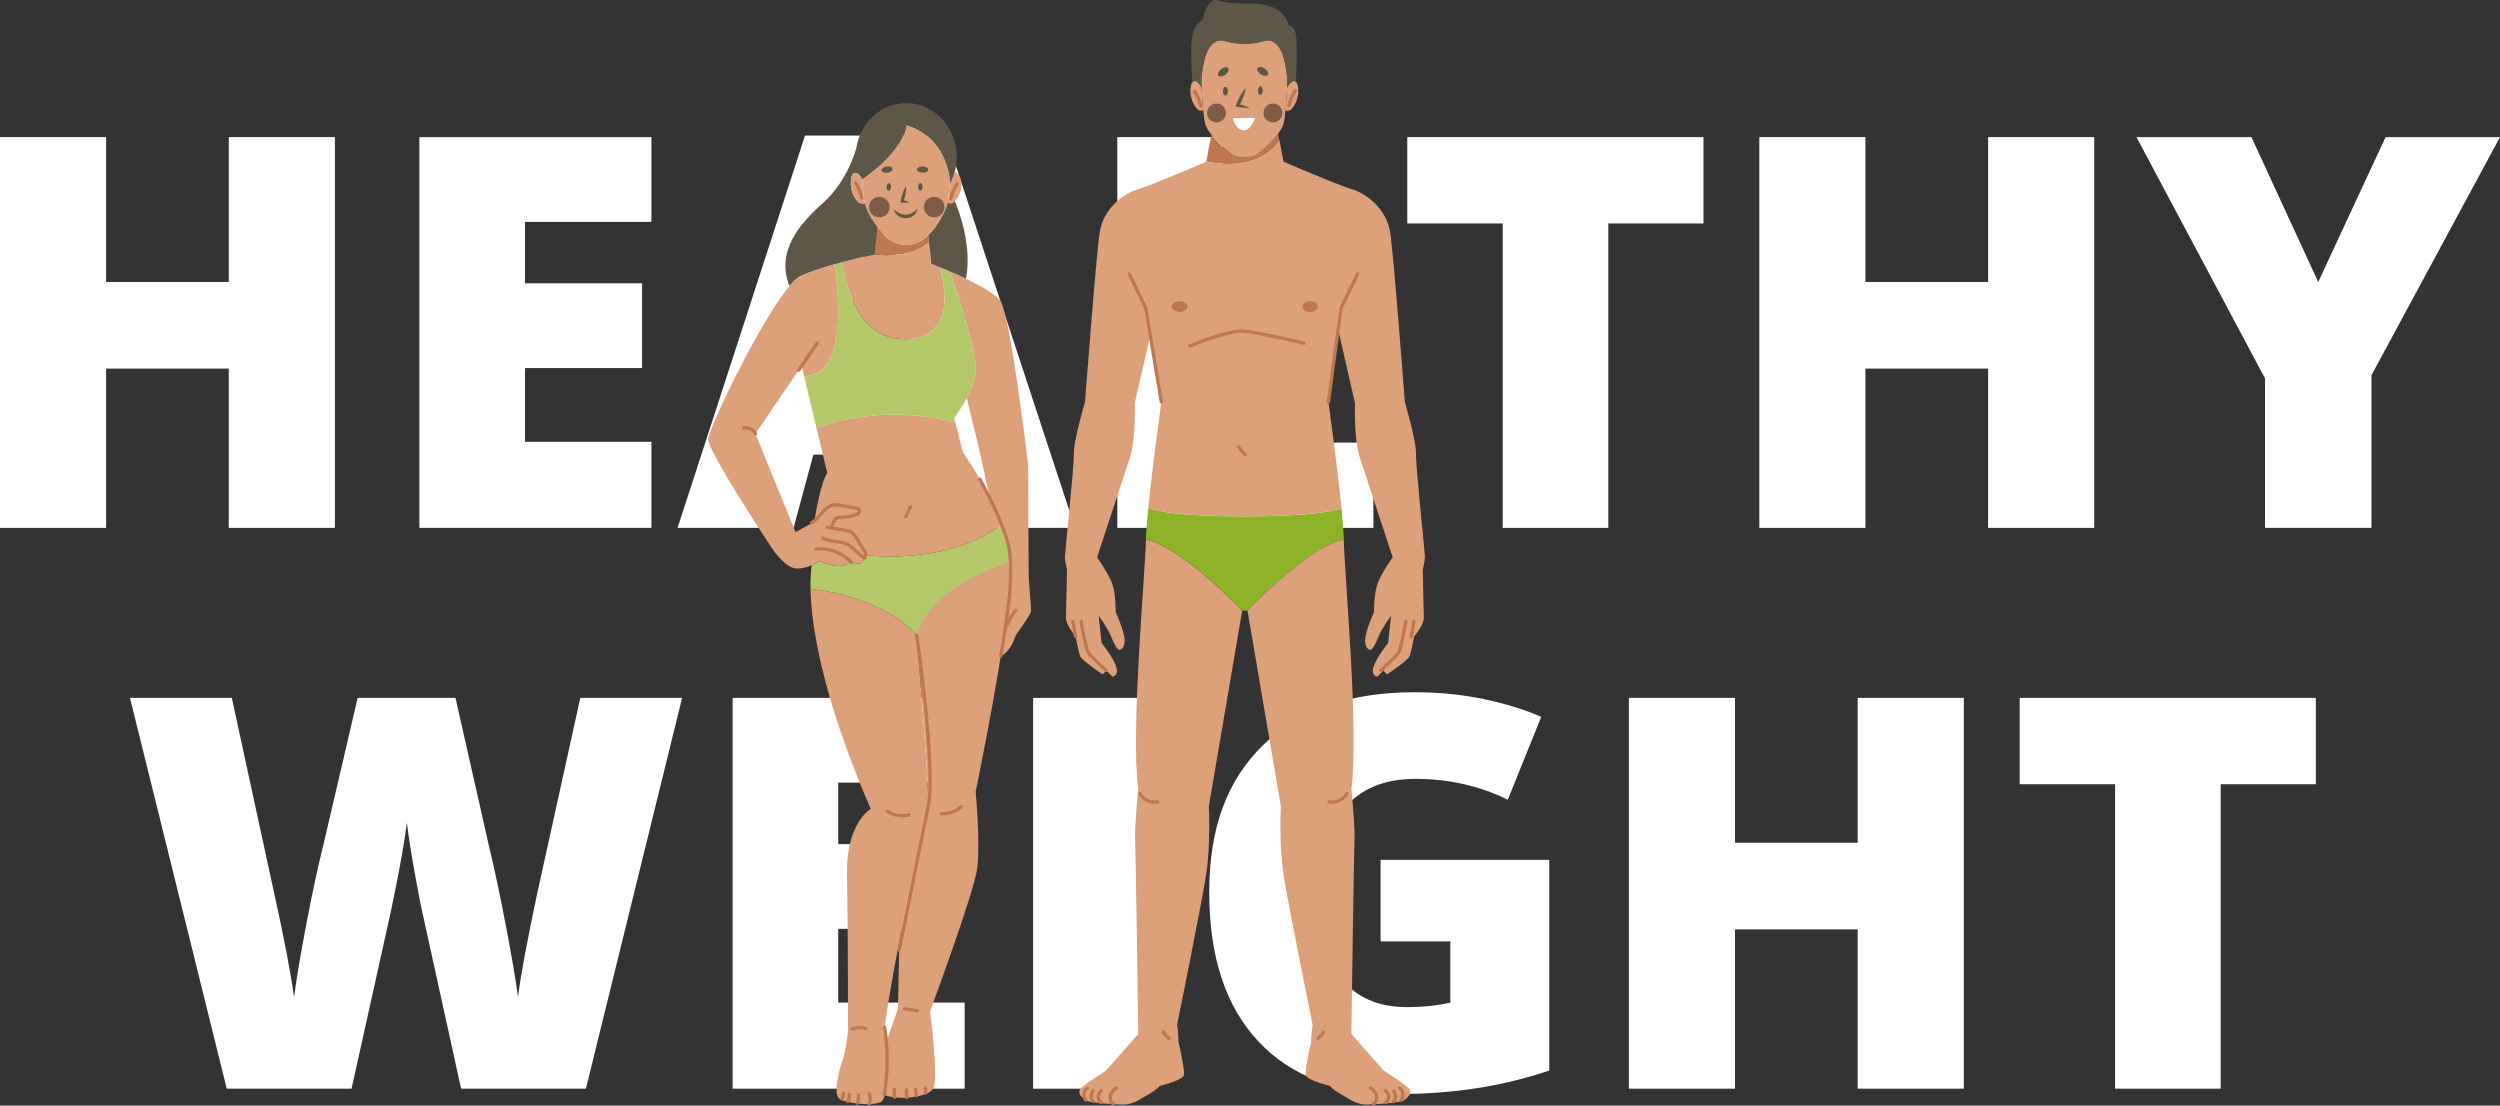 <?xml version="1.0" encoding="UTF-8"?>
<svg xmlns="http://www.w3.org/2000/svg" viewBox="0 0 749.08 331.27">
  <rect x="0" y="0" width="749.08" height="331.27" fill="#333333" stroke="none"/>
  <defs>
    <style>
      .cls-1 {
        fill: #b5c96b;
      }

      .cls-2 {
        fill: #dca07a;
      }

      .cls-3 {
        isolation: isolate;
      }

      .cls-4 {
        fill: #fff;
      }

      .cls-5 {
        fill: #8db228;
      }

      .cls-6 {
        fill: #0f0f0f;
        mix-blend-mode: soft-light;
        opacity: .46;
      }

      .cls-7 {
        fill: #5e5748;
      }

      .cls-8 {
        fill: #bf774f;
      }
    </style>
  </defs>
  <g class="cls-3">
    <g id="_圖層_2" data-name="圖層 2">
      <g id="_圖層_1-2" data-name="圖層 1">
        <g>
          <g>
            <g>
              <path class="cls-4" d="M100.35,158.17h-31.8v-47.73H31.79v47.73H0V41.08h31.79v43.41h36.76v-43.41h31.8v117.09Z"/>
              <path class="cls-4" d="M195.18,158.17h-69.52V41.08h69.52v25.39h-37.88v18.42h35.08v25.39h-35.08v22.1h37.88v25.79Z"/>
              <path class="cls-4" d="M287.52,158.17l-5.77-21.94h-38.04l-5.93,21.94h-34.76l38.2-117.57h42.21l38.68,117.57h-34.6ZM275.19,110.28l-5.05-19.22c-1.17-4.27-2.6-9.8-4.28-16.58-1.68-6.78-2.79-11.64-3.32-14.58-.48,2.72-1.43,7.21-2.84,13.46-1.42,6.25-4.55,18.55-9.41,36.92h24.91Z"/>
              <path class="cls-4" d="M334.78,158.17V41.08h31.64v91.54h45.09v25.55h-76.73Z"/>
              <path class="cls-4" d="M481.9,158.17h-31.64v-91.22h-28.59v-25.87h88.74v25.87h-28.51v91.22Z"/>
              <path class="cls-4" d="M627.5,158.17h-31.8v-47.73h-36.76v47.73h-31.79V41.08h31.79v43.41h36.76v-43.41h31.8v117.09Z"/>
              <path class="cls-4" d="M694.62,84.49l20.18-43.41h34.28l-38.52,71.36v45.73h-31.88v-44.77l-38.52-72.32h34.44l20.02,43.41Z"/>
            </g>
            <g>
              <path class="cls-4" d="M175.56,326.2h-37.4l-11.21-51.02c-.53-2.14-1.38-6.38-2.52-12.73-1.15-6.35-1.99-11.67-2.52-15.94-.43,3.47-1.12,7.78-2.08,12.93-.96,5.15-1.91,9.89-2.84,14.22-.93,4.33-4.82,21.84-11.65,52.54h-37.4l-28.99-117.09h30.51l12.73,58.71c2.88,12.97,4.86,23.31,5.93,31,.69-5.45,1.93-12.84,3.72-22.19,1.79-9.34,3.46-17.09,5-23.23l10.33-44.29h29.31l10.01,44.29c1.71,7.1,3.44,15.3,5.21,24.59,1.76,9.29,2.94,16.23,3.52,20.82.69-5.93,2.59-16.2,5.69-30.83l12.97-58.87h30.51l-28.83,117.09Z"/>
              <path class="cls-4" d="M289.04,326.2h-69.52v-117.09h69.52v25.39h-37.88v18.42h35.08v25.39h-35.08v22.1h37.88v25.79Z"/>
              <path class="cls-4" d="M309.55,326.2v-117.09h31.8v117.09h-31.8Z"/>
              <path class="cls-4" d="M413.67,257.64h50.54v63.11c-13.72,4.7-28.81,7.05-45.25,7.05-18.05,0-32-5.23-41.85-15.7-9.85-10.46-14.78-25.39-14.78-44.77s5.39-33.61,16.18-44.13c10.79-10.52,25.9-15.78,45.33-15.78,7.37,0,14.32.69,20.86,2.08,6.54,1.39,12.24,3.15,17.1,5.29l-10.01,24.83c-8.44-4.16-17.7-6.25-27.79-6.25-9.24,0-16.38,3-21.42,9.01s-7.57,14.59-7.57,25.75,2.28,19.29,6.85,25.03c4.57,5.74,11.14,8.61,19.74,8.61,4.7,0,9.02-.45,12.97-1.36v-18.34h-20.9v-24.43Z"/>
              <path class="cls-4" d="M588.42,326.2h-31.8v-47.73h-36.76v47.73h-31.8v-117.09h31.8v43.41h36.76v-43.41h31.8v117.09Z"/>
              <path class="cls-4" d="M665.39,326.2h-31.64v-91.22h-28.59v-25.87h88.74v25.87h-28.51v91.22Z"/>
            </g>
          </g>
          <g>
            <g>
              <path class="cls-8" d="M262.83,68.14c2,2.69,4.79,5.13,8.38,5.25.1.01.2.01.3.01h0c.1,0,.2,0,.3-.01,2.48-.09,4.57-1.27,6.29-2.88l.24,2.18c-6.09,5.22-16.38,3.51-16.38,3.51l.87-8.07Z"/>
              <path class="cls-2" d="M269.49,281.86c-1.95,10.42-4.42,24.08-4.35,26.08.03.8.16,2.47.3,4.55.33,4.79.67,11.78-.26,15.44-.33,1.27-.8,2.15-1.49,2.38-3.51,1.21-10.92.08-12.4-1.28-1.47-1.36-.04-8.09,1.06-10.96,1.09-2.87,1.74-9,1.74-9,0,0,0-31.91-.3-47.18-.3-15.27,7.1-19.51,7.1-19.51-15.06-34.72-17.82-55.86-18.04-65.92,0,0,20.99,1.81,31.8,13.83,0,0,3.97,47.18,3.44,51.49s-6.32,27.97-6.32,27.97c0,0-1.04,5.37-2.3,12.1Z"/>
              <path class="cls-2" d="M289.43,83.53c4.41,2.12,8.85,4.61,10.27,6.59,3.13,4.34,8.37,49.3,8.37,49.3l.15,33.37s.71,9.17.71,10.28-4.54,7.01-4.74,7.66c-.2.65-1.42,4.62-4.34,5.78,1.86-11.62,3.25-22.59,2.93-27.94-.22-3.63-1.25-7.56-2.66-11.39-1.03-2.8-2.27-5.54-3.55-8.08h0s-3.31-14.98-3.31-14.98l-3.57-14.87c1.46-2.76,2.79-6.07,2.76-8.98-.05-6.45-7.88-28.96-7.88-28.96,1.5.65,3.18,1.41,4.86,2.22Z"/>
              <path class="cls-2" d="M302.78,167.68c.32,5.35-1.07,17.39-2.93,29.01-3.1,19.34-7.51,40.46-7.51,40.46,0,0,1.44,15.77.46,23.11-.98,7.33-14.12,42.77-14.12,42.77,0,0,2.52,19.52,1.06,22.85-1.46,3.32-11.6,3.7-14.57,2.23.93-3.66.58-10.65.26-15.44,0-.1,3.62-10.48,3.62-10.48l.42-20.15c1.26-6.73,2.3-12.1,2.3-12.1,0,0,5.79-23.67,6.32-27.97s-3.44-52.55-3.44-52.55c5.37-16.25,28.12-21.73,28.12-21.73Z"/>
              <path class="cls-1" d="M300.12,157.18c1.41,3.83,2.44,7.76,2.66,11.39,0,0-22.75,5.47-28.12,21.72-10.81-12.02-31.8-13.83-31.8-13.83-.1-4.69.37-6.98.39-7.11,1.41-.62,2.34-1.28,2.34-1.28,0,0,3.15,1.47,5.71,1.55s3.59-1.47,3.59-1.47c0,0,2.46,1.53,3.44.3.98-1.23.11-1.7.11-1.7,0,0,.59.09.72-.42,0,0,24.78,3.26,40.69-9.05l.27-.1Z"/>
              <path class="cls-2" d="M300.12,157.18l-.26.11c-15.91,12.3-40.7,9.04-40.7,9.04.14-.51-14.33.27-15.19-.28-.12-.08-.11-.3,0-.62v-9.08c2.13-12.98,3.92-14.59,3.92-14.59l-3.25-13.55s18.77-7.82,41.63-1.56l2.29,8.94s4.18,5.85,8.01,13.5h0c1.27,2.56,2.51,5.3,3.54,8.09Z"/>
              <path class="cls-1" d="M292.45,110.28c.02,2.9-1.3,6.21-2.76,8.98-1.79,3.38-3.79,5.95-3.79,5.95l.37,1.45c-22.86-6.27-41.63,1.56-41.63,1.56l-3.71-15.48c14.94-.02,9.15-32.99,9.06-33.49h0c.86-.25,1.72-.48,2.55-.71.04.48,2.02,23.53,18.99,23.08,17.03-.45,10.13-21.27,10.04-21.57.85.35,1.88.78,3.01,1.27,0,0,7.83,22.51,7.88,28.96Z"/>
              <path class="cls-2" d="M286.11,60.3c-.15.17-.29.3-.41.39-.68.51-1.54.14-1.54.14l-.23-.05c.12-.52.21-1.06.27-1.6.11-1.14.25-2.67.35-3.89.54-.98,1-2.03,1.34-3.13.07-.22.14-.44.2-.67h.05c.63.25,2,1.59,1.96,3.74-.04,2.32-1.2,4.21-1.98,5.07Z"/>
              <path class="cls-2" d="M284.65,53.84h0c-.02.37-.07.87-.11,1.44-.1,1.22-.24,2.75-.35,3.89-.05.54-.14,1.08-.27,1.6-.16.68-.38,1.34-.65,1.99-.64,1.45-1.67,3.5-3.09,5.41-.62.83-1.31,1.63-2.08,2.35-1.72,1.6-3.81,2.79-6.29,2.88-.1.01-.2.01-.3.01h0c-.1,0-.2,0-.3-.01-3.59-.12-6.38-2.56-8.38-5.25-1.45-1.94-2.49-4.02-3.11-5.47-.25-.58-.46-1.18-.61-1.78-.15-.57-.24-1.14-.3-1.72-.14-1.33-.24-2.71-.33-3.9-.03-.55-.07-1.06-.09-1.51h0c.34-.23,11.25-7.53,12.95-15.14.09-.39.15-.78.19-1.16,0,0,10.95,2.04,13.13,16.39Z"/>
              <path class="cls-2" d="M281.55,80.04c.1.29,6.99,21.12-10.04,21.57-16.97.45-18.95-22.6-18.99-23.08,5.1-1.38,9.43-2.32,9.43-2.32,0,0,10.29,1.71,16.38-3.51l.7,6.33s.98.38,2.51,1.01t0,0Z"/>
              <path class="cls-7" d="M271.52,37.45c-.04.39-.1.78-.19,1.16-1.7,7.61-12.61,14.91-12.95,15.14,0-.06.02-.12.03-.22-.02.09-.03.17-.03.22,0,.06-.01.09-.01.09,0,0-.53-1.11-1.22-1.69-.2-.17-.41-.29-.62-.33-.52-.09-.95.1-1.23.71-.24.54-.38,1.4-.36,2.69.05,2.77,1.7,4.94,2.39,5.46.49.36,1.34.28,1.78.2.15.61.36,1.2.61,1.78.63,1.45,1.66,3.53,3.11,5.47l-.87,8.07s-4.32.94-9.43,2.32c-.83.22-1.69.46-2.55.7h0c-3.67,1.05-7.44,2.27-10.1,3.48-.91.42-2.04,1.47-3.33,3-4.18-10.42,3.1-18.66,10.04-24.88,7.66-6.86,10-16.54,10-16.54,1.22-7.61,7.44-13.41,14.93-13.41,8.37,0,15.15,7.23,15.15,16.16,0,1.54-.2,3.03-.58,4.44-.06.23-.12.45-.2.67-.34,1.1-.79,2.15-1.34,3.13.04-.57.09-1.07.11-1.44h0c-2.18-14.35-13.13-16.39-13.13-16.39Z"/>
              <path class="cls-7" d="M289.43,83.53c-1.68-.81-3.36-1.57-4.86-2.21-1.13-.49-2.16-.93-3.01-1.27h0c-1.53-.64-2.51-1.01-2.51-1.01l-.7-6.33-.24-2.18c.77-.72,1.46-1.52,2.08-2.35,1.42-1.91,2.45-3.96,3.09-5.41.28-.64.49-1.31.65-1.99l.23.05s.86.36,1.54-.14c.11-.09.26-.22.41-.39,1.05,2.45,5.26,13.21,3.32,23.23Z"/>
              <path class="cls-2" d="M243.97,156.35l5.36-5.14,7.94,1.51c-.02,2.99-7.11,2.65-7.11,2.65l-1.47,2.87s5.39.55,6.24,1.09c.85.55,4.37,6.48,4.24,6.99-.14.51-.72.42-.72.42,0,0,.87.47-.11,1.7-.98,1.23-3.44-.3-3.44-.3,0,0-1.04,1.55-3.59,1.47s-5.71-1.55-5.71-1.55c0,0-.93.66-2.34,1.28-1.21.52-2.77,1.01-4.43,1.02-3.6.02-7.56-6.16-7.56-6.16,0,0-19.05-28.65-19.05-32.51,0-3.36,15.63-35.61,24.34-45.99,1.29-1.53,2.42-2.58,3.33-3,2.66-1.21,6.43-2.43,10.1-3.48.09.51,5.88,33.47-9.06,33.49l-.74-3.09-13.84,20.32,12.02,29.49,5.48-2.99.12-.11Z"/>
              <path class="cls-2" d="M255.29,52.53c.28-.61.71-.79,1.23-.71.21.04.42.16.62.33.68.58,1.22,1.69,1.22,1.69,0,0,0-.03.01-.09,0-.05.02-.13.03-.22-.01.09-.02.16-.03.22h0c.03.45.06.96.09,1.51.09,1.19.2,2.57.33,3.9.06.58.16,1.16.3,1.72-.45.08-1.29.16-1.78-.2-.68-.52-2.33-2.69-2.39-5.46-.02-1.29.12-2.15.36-2.69Z"/>
              <path class="cls-8" d="M284.86,60s-.09,0-.14-.02c-.27-.07-.42-.35-.35-.62.44-1.57,1.1-3.07,1.95-4.47.14-.24.45-.31.69-.17s.31.45.17.69c-.8,1.32-1.42,2.74-1.84,4.22-.06.22-.26.37-.48.37Z"/>
              <path class="cls-8" d="M258.25,59.79c-.23,0-.43-.15-.49-.38-.37-1.53-.97-2.98-1.79-4.32-.15-.24-.07-.54.16-.69.24-.14.54-.07.69.17.87,1.43,1.52,2.98,1.91,4.61.07.27-.1.54-.37.6-.04.01-.08.01-.12.01Z"/>
              <path class="cls-8" d="M271.38,155.43c-.07,0-.14-.01-.21-.05-.25-.12-.36-.41-.25-.66l1.43-3.12c.12-.25.41-.36.66-.25.25.12.36.41.25.66l-1.43,3.12c-.08.18-.26.29-.46.29Z"/>
              <path class="cls-8" d="M299.85,197.01s-.06,0-.09,0c-.27-.05-.45-.31-.4-.58,4.89-27.19,2.77-32.66.71-37.96-.14-.37-.29-.74-.43-1.11-2.12-5.67-6.45-13.46-6.49-13.54-.13-.24-.05-.54.19-.68.24-.13.54-.05.68.19.04.08,4.41,7.94,6.56,13.68.14.37.28.73.42,1.1,2.1,5.42,4.27,11.03-.66,38.5-.04.24-.25.41-.49.41Z"/>
              <path class="cls-8" d="M301.81,187.59c-.07,0-.13-.01-.2-.04-.25-.11-.37-.4-.26-.66.67-1.52,1.52-2.97,2.55-4.28.17-.22.48-.26.7-.09.22.17.26.48.09.7-.97,1.25-1.79,2.62-2.42,4.07-.08.19-.27.3-.46.3Z"/>
              <path class="cls-8" d="M239.31,111.42c-.1,0-.2-.03-.28-.09-.23-.16-.29-.47-.13-.7l5.55-8.09c.16-.23.47-.29.7-.13.23.16.29.47.13.7l-5.55,8.09c-.1.14-.25.22-.41.22Z"/>
              <path class="cls-8" d="M226.35,130.46c-.2,0-.38-.12-.46-.31-.71-1.73-2.93-1.46-3.02-1.44-.27.03-.52-.16-.56-.43s.15-.52.43-.56c1.06-.15,3.28.1,4.08,2.06.1.26-.02.55-.27.65-.06.03-.12.04-.19.04Z"/>
              <path class="cls-8" d="M248.89,158.55c-.13,0-.25-.05-.35-.15-.2-.19-.2-.51,0-.71.27-.27.43-.67.6-1.1.23-.57.48-1.21,1.07-1.63.59-.41,1.3-.45,1.88-.48,1.62-.08,3.07-.19,4.36-.79.2-.09.41-.21.54-.37.09-.11.11-.24.08-.3-.07-.14-.45-.21-.6-.24l-4.23-.79c-.81-.15-1.65-.31-2.44-.16-1.29.23-2.32,1.24-3.16,2.19l-.43.5c-.81.93-1.64,1.9-2.77,2.52-.24.13-.55.04-.68-.2-.13-.24-.04-.55.2-.68.97-.53,1.71-1.39,2.49-2.3l.44-.51c.9-1.02,2.14-2.22,3.73-2.51.96-.18,1.94,0,2.8.16l4.23.79c.32.06,1,.19,1.3.76.22.42.15.96-.17,1.38-.26.33-.62.53-.91.66-1.45.68-3.07.81-4.73.88-.47.02-1,.05-1.35.29-.34.24-.52.7-.71,1.18-.2.5-.4,1.01-.81,1.43-.1.1-.22.15-.35.15Z"/>
              <path class="cls-8" d="M259.19,167.15c-.18,0-.36-.1-.45-.27-.12-.25-.02-.55.22-.67,0,0,.01-.06,0-.11-.02-.14-.12-.31-.22-.47l-2.49-4.05c-.39-.64-.83-1.36-1.48-1.72-.42-.24-.95-.33-1.46-.42l-5.52-.96c-.27-.05-.45-.31-.41-.58.05-.27.3-.46.58-.41l5.52.96c.56.1,1.21.21,1.78.53.87.49,1.41,1.37,1.84,2.07l2.49,4.05c.14.23.31.51.36.86.07.48-.15.94-.54,1.14-.07.04-.15.05-.22.05Z"/>
              <path class="cls-8" d="M259.09,167.68c-.08,0-.16-.02-.23-.06-1.03-.54-1.86-1.33-2.67-2.1-.82-.79-1.6-1.53-2.55-2-1.01-.49-2.15-.64-3.36-.79-1.33-.17-2.71-.35-3.94-1.03-.24-.13-.33-.44-.19-.68.13-.24.44-.33.68-.19,1.05.59,2.28.74,3.57.91,1.24.16,2.52.32,3.68.89,1.09.53,1.96,1.37,2.81,2.18.79.76,1.54,1.47,2.44,1.94.24.13.34.43.21.68-.09.17-.26.27-.45.27Z"/>
              <path class="cls-8" d="M255.15,169.04c-.14,0-.27-.06-.37-.16-2.52-2.79-6.42-4.27-10.15-3.87-.27.03-.52-.17-.55-.44-.03-.27.17-.52.44-.55,4.04-.43,8.26,1.18,11,4.19.18.21.17.52-.04.71-.09.09-.21.13-.33.13Z"/>
              <path class="cls-8" d="M269.43,285.15s-.07,0-.1-.01c-.27-.05-.45-.32-.39-.59.06-.31,6.28-31.4,8.68-42.87,2.38-11.38-3.39-50.92-3.45-51.31-.04-.27.15-.53.42-.57.27-.03.53.15.57.42.24,1.63,5.85,40.11,3.44,51.66-2.4,11.47-8.61,42.54-8.67,42.86-.05.24-.26.4-.49.4Z"/>
              <path class="cls-8" d="M270.31,244.93c-1.65,0-3.31-.48-4.69-1.4-.23-.15-.29-.46-.14-.69.15-.23.46-.29.69-.14,1.77,1.17,4.04,1.54,6.08.97.27-.08.54.08.62.35.07.27-.08.54-.35.61-.72.2-1.47.3-2.21.3Z"/>
              <path class="cls-8" d="M282.44,244.32c-.17,0-.34,0-.5-.02-.27-.02-.49-.25-.47-.53.02-.27.24-.51.53-.47,2.06.13,4.12-.6,5.67-1.97.2-.18.52-.17.71.04.18.21.16.52-.04.71-1.61,1.44-3.74,2.24-5.89,2.24Z"/>
              <path class="cls-8" d="M264.99,328.42s-.05,0-.08,0c-.27-.04-.46-.3-.41-.57,1.05-6.62,1.08-13.35.08-19.98-.04-.27.15-.53.42-.57.27-.04.53.15.57.42,1.02,6.73.99,13.56-.08,20.28-.04.25-.25.42-.49.42Z"/>
              <path class="cls-8" d="M260.45,331.22c-.06,0-.11,0-.17-.03-.26-.09-.4-.38-.3-.64.31-.86.32-1.82.05-2.7-.08-.26.06-.54.33-.63.26-.08.54.06.63.33.34,1.08.32,2.27-.06,3.33-.07.21-.27.33-.47.33Z"/>
              <path class="cls-8" d="M256.92,331.03c-.06,0-.12-.01-.18-.04-.26-.1-.38-.39-.28-.65.28-.7.37-1.46.27-2.21-.04-.27.15-.52.43-.56.27-.04.52.15.56.43.12.92.01,1.85-.33,2.71-.08.2-.27.31-.46.31Z"/>
              <path class="cls-8" d="M254.03,330.52c-.07,0-.14-.02-.21-.05-.25-.11-.36-.41-.25-.66.27-.58.4-1.23.38-1.87,0-.28.21-.51.49-.51.25-.02.51.21.51.49.02.79-.15,1.59-.48,2.31-.08.18-.26.29-.46.29Z"/>
              <path class="cls-8" d="M252.27,329.82c-.08,0-.15-.02-.23-.06-.24-.13-.34-.43-.21-.67.24-.48.4-1.01.45-1.54.03-.27.27-.47.54-.45.27.03.48.27.45.55-.06.66-.25,1.31-.56,1.9-.09.17-.26.27-.44.27Z"/>
              <path class="cls-8" d="M268.01,329.27c-.27,0-.49-.22-.5-.49l-.05-2.32c0-.28.21-.51.49-.51.27-.01.5.21.51.49l.05,2.32c0,.27-.21.5-.49.51,0,0,0,0,0,0Z"/>
              <path class="cls-8" d="M271.64,329.4c-.27,0-.5-.22-.5-.49l-.03-2.36c0-.28.22-.5.49-.51h0c.27,0,.5.22.5.49l.03,2.36c0,.28-.22.5-.49.51h0Z"/>
              <path class="cls-8" d="M274.55,328.85c-.25,0-.47-.19-.5-.45l-.21-1.95c-.03-.27.17-.52.44-.55.27-.03.52.17.55.44l.21,1.95c.03.27-.17.52-.44.55-.02,0-.04,0-.05,0Z"/>
              <path class="cls-8" d="M277.42,328.02c-.24,0-.45-.18-.49-.42l-.25-1.58c-.04-.27.14-.53.41-.57.27-.04.53.14.57.42l.25,1.58c.04.27-.14.53-.42.57-.03,0-.05,0-.08,0Z"/>
              <path class="cls-8" d="M255.34,308.82c-.21,0-.4-.13-.47-.33-.09-.26.04-.55.3-.64,1.41-.5,2.97-.56,4.41-.15.27.08.42.35.34.62-.07.27-.35.42-.62.34-1.24-.35-2.59-.31-3.8.13-.06.02-.11.03-.17.03Z"/>
              <path class="cls-8" d="M274.93,303.33s-.07,0-.1-.01c-1.26-.27-2.54-.45-3.83-.53-.27-.02-.48-.26-.46-.53s.27-.49.53-.46c1.33.09,2.66.28,3.97.55.27.06.44.32.39.59-.05.23-.26.4-.49.4Z"/>
              <g>
                <path class="cls-7" d="M278.13,50.86c-.02.52-.78.91-1.71.88-.93-.03-1.66-.48-1.64-1,.02-.52.78-.91,1.71-.88.92.03,1.66.48,1.64,1Z"/>
                <path class="cls-7" d="M267.45,50.55c.09.52-.57,1.05-1.48,1.2-.91.15-1.72-.15-1.81-.67-.09-.51.57-1.05,1.48-1.2.91-.15,1.72.15,1.81.67Z"/>
                <path class="cls-6" d="M282.98,61.93c.07,1.7-1.26,3.14-2.96,3.2-1.7.07-3.14-1.26-3.2-2.96-.07-1.7,1.26-3.14,2.96-3.2,1.7-.07,3.14,1.26,3.2,2.96Z"/>
                <path class="cls-6" d="M266.56,61.93c.07,1.7-1.26,3.14-2.96,3.2-1.7.07-3.14-1.26-3.2-2.96-.07-1.7,1.26-3.14,2.96-3.2,1.7-.07,3.14,1.26,3.2,2.96Z"/>
                <path class="cls-7" d="M274.96,62.4c-.58,3.83-6.05,3.97-7.18.38.63.47,1.21.88,1.83,1.16,1.93.9,4.06.11,5.35-1.53h0Z"/>
                <path class="cls-7" d="M265.65,56.01c-.02.64.27,1.16.64,1.17.37,0,.68-.5.7-1.13.02-.64-.27-1.16-.64-1.17-.37-.01-.68.5-.7,1.13Z"/>
                <path class="cls-7" d="M275.09,55.97c-.02.64.27,1.16.64,1.17.37.01.68-.5.7-1.13.02-.64-.27-1.16-.64-1.17s-.68.5-.7,1.13Z"/>
                <path class="cls-7" d="M271.48,55.79c.1,1.61-.26,3.12-.79,4.61,0,0-.34-.53-.34-.53.74.2,1.48.42,2.19.79-.94.14-1.83.08-2.75.02.26-1.73.72-3.41,1.69-4.9h0Z"/>
              </g>
            </g>
            <g>
              <path class="cls-5" d="M401.95,152.23c.39,3.94.67,7.31.71,9.4-10.98,2.33-28.86,21.35-28.86,21.35h-1.6s-17.88-19.02-28.86-21.35c.04-2.09.31-5.45.71-9.4,2.9,1.06,10.28,2.49,28.95,2.49s26.06-1.43,28.96-2.49Z"/>
              <path class="cls-8" d="M383.29,41.82c-6.57,10-21.86,6.62-21.86,6.62l1.54-8.09c2.07,2.62,5.21,5.34,6.14,5.93,1.34.82,3.71.89,3.71.89,0,0,2.38-.07,3.72-.89.97-.6,4.32-3.53,6.4-6.24l.34,1.8Z"/>
              <path class="cls-2" d="M360.52,33.06s-.83.36-1.5-.14-2.28-2.62-2.33-5.32c-.03-1.68.21-2.62.64-3.05.24-.26.55-.33.91-.27.94.16,1.79,1.97,1.79,1.97.09,1.74.26,4.44.49,6.8Z"/>
              <path class="cls-2" d="M388.3,24.5c.46.39.73,1.34.69,3.11-.05,2.7-1.66,4.82-2.33,5.32s-1.5.14-1.5.14c.24-2.37.4-5.07.5-6.81h0c.1-.21.91-1.81,1.79-1.96.33-.06.62,0,.85.21Z"/>
              <path class="cls-2" d="M362.98,40.35c-.91-1.14-1.61-2.26-1.85-3.17-.24-.91-.44-2.43-.61-4.11-.24-2.36-.4-5.06-.49-6.8-.06-1.12-.09-1.84-.09-1.84,0,0,.02-3.27,1.19-7.35,1.16-4.08,3.55-5.15,4.89-4.98,1.34.17,2.83.98,6.82.98s5.49-.8,6.83-.98,3.72.89,4.89,4.98c1.17,4.08,1.19,7.35,1.19,7.35,0,0-.03.71-.08,1.82h0c-.1,1.75-.26,4.45-.5,6.82-.17,1.68-.37,3.2-.61,4.11-.21.83-.81,1.82-1.59,2.86-2.07,2.72-5.43,5.64-6.4,6.24-1.34.82-3.72.89-3.72.89,0,0-2.38-.07-3.71-.89-.93-.58-4.07-3.31-6.14-5.93Z"/>
              <path class="cls-2" d="M426.94,166.92c0,1.16-.64,3.85-.64,3.85,0,0,.26,11.98.32,14.26.06,2.28-2.89,5.65-2.89,5.65,0,0-.9,4.86-1.38,5.99-.48,1.13-5.97,4.89-6.51,5.25-.53.37-1.25-1.05-1.25-1.05l-1.93,1.88s-2.17-.29-.96-3.38c1.21-3.08,4.23-6.69,4.23-6.69l.87-8.14s-2.7,3.58-3.71,6.16-2,4.05-2.45,4.05-1.81-.65-1.59-3.33c.21-2.67,2.65-7.99,2.65-7.99,0,0-.03-4.91.87-8,.89-3.08,4.72-8.43,4.72-8.43,0,0-8.07-24.48-9.88-30.01-1.8-5.52-1.41-16.18-1.41-16.18l-4.88-21.32-3.08,20.94s2.61,18.93,3.92,31.8c-2.9,1.06-10.29,2.49-28.96,2.49s-26.05-1.43-28.95-2.49c1.3-12.87,3.91-31.8,3.91-31.8l-3.08-20.94-4.88,21.32s.38,10.66-1.41,16.18c-1.8,5.52-9.88,30.01-9.88,30.01,0,0,3.82,5.34,4.72,8.43s.87,8,.87,8c0,0,2.43,5.32,2.65,7.99.22,2.67-1.13,3.33-1.59,3.33s-1.44-1.47-2.45-4.05c-1.01-2.58-3.71-6.16-3.71-6.16l.87,8.14s3.03,3.61,4.23,6.69c1.21,3.08-.96,3.38-.96,3.38l-1.93-1.88s-.72,1.42-1.25,1.05c-.53-.36-6.01-4.12-6.5-5.25-.48-1.13-1.38-5.99-1.38-5.99,0,0-2.95-3.38-2.89-5.65s.32-14.26.32-14.26c0,0-.64-2.7-.64-3.85s2.82-27.74,2.7-31.21c-.13-3.47,3.34-15.29,3.34-15.29,0,0,3.37-44.66,4.43-51.05,1.06-6.39,6.49-11.18,11.37-12.65,4.88-1.48,20.55-8.28,20.55-8.28,0,0,15.29,3.38,21.86-6.62l1.26,6.62s15.67,6.81,20.55,8.28c4.88,1.48,10.3,6.26,11.36,12.65s4.43,51.05,4.43,51.05c0,0,3.47,11.82,3.34,15.29-.13,3.46,2.7,30.05,2.7,31.21Z"/>
              <path class="cls-2" d="M372.2,182.98l-9.99,58.57s.57,11.43-.78,20.29c-1.34,8.86-8.73,45.21-8.73,45.21.33,1.6.42,5.12.42,5.12,0,0,1.88,8.18,1.64,9.87-.24,1.68-7.23,3.33-7.23,3.33-1.23,1.54-5.44,3.71-5.44,3.71,0,0-2.7,2-5.83,1.88s-10.19-.48-11.17-1.4c-.99-.92-1.66-1.27-1.69-2.65-.02-1.37,7.25-5.32,8.29-6.45,1.03-1.13,9.36-10.64,9.36-10.64,0,0-.73-54.62-.93-58.37-.19-3.76.93-15.03.93-15.03-2.34-17.33,2.22-66.01,2.28-74.49,0-.09,0-.19,0-.28,10.98,2.33,28.86,21.35,28.86,21.35Z"/>
              <path class="cls-2" d="M414.3,320.45c1.03,1.13,8.31,5.08,8.28,6.45-.02,1.37-.69,1.73-1.68,2.65-.98.92-8.04,1.28-11.17,1.4-3.13.12-5.83-1.88-5.83-1.88,0,0-4.21-2.17-5.44-3.71,0,0-6.99-1.64-7.23-3.33-.24-1.68,1.64-9.87,1.64-9.87,0,0,.1-3.52.42-5.12,0,0-7.39-36.35-8.74-45.21-1.34-8.86-.77-20.29-.77-20.29l-9.99-58.57s17.88-19.02,28.86-21.35c0,.1,0,.19,0,.28.06,8.48,4.62,57.16,2.27,74.49,0,0,1.13,11.27.93,15.03-.19,3.76-.93,58.37-.93,58.37,0,0,8.33,9.52,9.36,10.64Z"/>
              <path class="cls-7" d="M360.37,5.92c.23-1.5.76-2.94,1.55-4.22.46-.74,1.07-1.47,1.92-1.65.72-.16,1.46.11,2.17.31,2.46.71,5.07.67,7.62.69,2.56.01,5.19.11,7.57,1.07,2.32.94,4.39,2.89,4.85,5.35.66.19,1.27.66,1.64,1.24.65,1.02.75,2.29.8,3.49.17,4.1,0,8.21-.19,12.31-.24-.21-.53-.27-.85-.21-.88.15-1.68,1.75-1.79,1.95.06-1.11.08-1.82.08-1.82,0,0-.02-3.27-1.19-7.35-1.16-4.08-3.55-5.15-4.89-4.98-1.34.17-2.83.98-6.83.98s-5.48-.8-6.82-.98-3.72.89-4.89,4.98c-1.17,4.08-1.19,7.35-1.19,7.35,0,0,.03.73.09,1.84,0,0-.86-1.82-1.79-1.97-.35-.06-.66.01-.91.27-.3-3.64-.56-7.29-.38-10.94.08-1.57.24-3.16.84-4.61.51-1.27,1.4-2.44,2.58-3.1Z"/>
              <path class="cls-8" d="M347.95,120.92c-.24,0-.45-.17-.49-.42l-4.61-27.96-4.92-10.24c-.12-.25-.01-.55.23-.67.25-.12.55-.01.67.23l4.95,10.3s.04.09.04.13l4.62,28.03c.04.27-.14.53-.41.57-.03,0-.05,0-.08,0Z"/>
              <path class="cls-8" d="M356.49,104.17c-.2,0-.38-.12-.46-.31-.11-.25.01-.55.27-.65.48-.2,11.93-4.99,16.75-4.47,4.73.51,17.25,3.48,17.79,3.61.27.06.43.33.37.6-.06.27-.33.44-.6.37-.13-.03-13-3.08-17.66-3.59-4.56-.49-16.14,4.35-16.26,4.4-.06.03-.13.04-.19.04Z"/>
              <path class="cls-8" d="M322.26,191.18c-.24,0-.45-.17-.49-.41l-.77-4.43c-.05-.27.13-.53.41-.58.27-.06.53.13.58.41l.77,4.43c.05.27-.13.53-.41.58-.03,0-.06,0-.09,0Z"/>
              <path class="cls-8" d="M331.4,201.36c-.12,0-.24-.04-.34-.13-.49-.45-4.85-4.39-5.51-5.55-.67-1.17-1.97-8.51-2.11-9.35-.05-.27.13-.53.41-.58.27-.06.53.13.58.41.54,3.08,1.56,8.26,2,9.02.44.77,3.42,3.6,5.31,5.31.21.19.22.5.04.71-.1.11-.23.17-.37.17Z"/>
              <path class="cls-8" d="M346.04,240.87c-1.99,0-3.97-1.11-4.94-2.88-.13-.24-.04-.55.2-.68s.55-.04.68.2c.92,1.68,2.96,2.64,4.84,2.29.28-.05.53.13.58.4.05.27-.13.53-.4.58-.32.06-.64.09-.96.09Z"/>
              <path class="cls-8" d="M333.62,331.27c-.05,0-.11,0-.16-.03-.54-.19-.95-.68-1.16-1.38-.24-.83-.17-1.75.21-2.53.37-.78,1.04-1.42,1.84-1.75.25-.11.55.01.65.27.11.25-.01.55-.27.65-.57.24-1.06.7-1.32,1.26-.27.56-.32,1.23-.15,1.82.11.37.3.64.52.72.26.09.4.38.31.64-.07.21-.26.34-.47.34Z"/>
              <path class="cls-8" d="M330.01,330.85s-.02,0-.03,0c-.39-.03-.74-.27-1-.7-.37-.61-.5-1.35-.36-2.05.14-.7.54-1.33,1.12-1.75.22-.16.54-.11.7.11.16.22.12.54-.11.7-.37.27-.64.69-.73,1.14-.09.45,0,.94.24,1.33.1.16.19.22.21.22.28.02.48.26.47.53-.02.27-.24.47-.5.47Z"/>
              <path class="cls-8" d="M327.59,330.49h-.02c-.28-.01-.54-.16-.72-.41-.14-.19-.2-.39-.24-.55-.26-1.01-.06-2.12.51-2.98.15-.23.46-.29.69-.14.23.15.29.46.14.69-.42.63-.56,1.44-.38,2.17.02.07.04.16.08.2.28.01.47.24.46.52,0,.27-.25.48-.52.48Z"/>
              <path class="cls-8" d="M325.37,330.12c-.14,0-.27-.06-.37-.17-.55-.61-.82-1.46-.72-2.27.1-.82.57-1.57,1.25-2.03.23-.15.54-.09.69.14.15.23.09.54-.14.69-.44.3-.75.79-.81,1.32-.07.53.11,1.08.47,1.48.19.2.17.52-.04.71-.1.08-.22.13-.34.13Z"/>
              <path class="cls-8" d="M350.26,311.59c-.11,0-.22-.04-.31-.11-.7-.55-1.3-1.21-1.78-1.96-.15-.23-.08-.54.15-.69.23-.15.54-.08.69.15.42.65.95,1.23,1.56,1.71.22.17.26.48.09.7-.1.13-.24.19-.39.19Z"/>
              <path class="cls-8" d="M355.78,91.87c0,.89-1.05,1.61-2.34,1.61s-2.34-.72-2.34-1.61,1.05-1.61,2.34-1.61,2.34.72,2.34,1.61Z"/>
              <path class="cls-8" d="M394.89,91.87c0,.89-1.05,1.61-2.34,1.61s-2.34-.72-2.34-1.61,1.05-1.61,2.34-1.61c1.29,0,2.34.72,2.34,1.61Z"/>
              <path class="cls-8" d="M373.17,136.71c-.12,0-.23-.04-.32-.12-.84-.72-1.57-1.54-2.18-2.46-.15-.23-.09-.54.14-.69.23-.15.54-.09.69.14.56.84,1.23,1.6,1.99,2.26.21.18.23.49.05.71-.1.12-.24.17-.38.17Z"/>
              <path class="cls-8" d="M398.04,120.92s-.04,0-.07,0c-.27-.04-.46-.29-.43-.56l3.77-28.03c0-.05.02-.1.05-.15l4.95-10.3c.12-.25.42-.35.67-.23.25.12.35.42.23.67l-4.92,10.23-3.76,27.96c-.03.25-.25.43-.5.43Z"/>
              <path class="cls-8" d="M422.88,191.18s-.06,0-.09,0c-.27-.05-.45-.31-.41-.58l.77-4.43c.05-.27.31-.46.58-.41.27.05.45.31.41.58l-.77,4.43c-.04.24-.25.41-.49.41Z"/>
              <path class="cls-8" d="M413.75,201.36c-.14,0-.27-.06-.37-.17-.18-.2-.17-.52.04-.71,1.89-1.71,4.87-4.53,5.31-5.31.44-.76,1.46-5.94,2-9.02.05-.27.31-.46.58-.41.27.05.45.31.41.58-.15.83-1.45,8.18-2.11,9.35-.66,1.16-5.01,5.11-5.51,5.55-.1.09-.22.13-.34.13Z"/>
              <path class="cls-8" d="M399.11,240.87c-.32,0-.64-.03-.96-.09-.27-.05-.45-.31-.4-.58.05-.27.31-.45.58-.4,1.88.35,3.92-.61,4.84-2.29.13-.24.44-.33.68-.2.24.13.33.44.2.68-.97,1.76-2.94,2.87-4.94,2.87Z"/>
              <path class="cls-8" d="M411.53,331.27c-.21,0-.4-.13-.47-.34-.09-.26.05-.55.31-.64.22-.08.42-.35.52-.72.17-.6.12-1.26-.15-1.82s-.75-1.02-1.32-1.26c-.26-.11-.38-.4-.27-.65.11-.26.4-.38.65-.27.8.33,1.47.97,1.84,1.75.37.78.45,1.7.21,2.53-.2.7-.61,1.19-1.16,1.38-.05.02-.11.03-.16.03Z"/>
              <path class="cls-8" d="M415.14,330.85c-.26,0-.48-.2-.5-.47-.02-.27.19-.51.47-.53.02,0,.11-.06.21-.22.24-.4.33-.88.23-1.33-.09-.45-.36-.87-.73-1.14-.22-.16-.27-.48-.11-.7.16-.22.48-.27.7-.11.57.42.98,1.06,1.12,1.75.14.7,0,1.44-.36,2.05-.26.43-.61.67-1,.7-.01,0-.02,0-.03,0Z"/>
              <path class="cls-8" d="M417.55,330.49c-.27,0-.49-.21-.5-.48-.01-.26.18-.48.43-.52.04-.06.06-.14.08-.2.19-.73.05-1.55-.38-2.17-.15-.23-.09-.54.14-.69.23-.15.54-.09.69.14.58.86.77,1.98.52,2.98-.04.16-.1.36-.24.55-.18.24-.44.39-.72.4,0,0-.01,0-.02,0Z"/>
              <path class="cls-8" d="M419.77,330.12c-.12,0-.24-.04-.34-.13-.2-.19-.22-.5-.04-.71.36-.4.53-.95.47-1.48s-.37-1.02-.81-1.32c-.23-.15-.29-.46-.14-.69.15-.23.46-.29.69-.14.68.46,1.15,1.21,1.25,2.03.1.81-.17,1.66-.72,2.27-.1.11-.23.17-.37.17Z"/>
              <path class="cls-8" d="M394.89,311.59c-.15,0-.3-.07-.39-.19-.17-.22-.13-.53.08-.7.61-.48,1.14-1.06,1.56-1.71.15-.23.46-.3.69-.15.23.15.3.46.15.69-.48.75-1.08,1.41-1.78,1.96-.09.07-.2.11-.31.11Z"/>
              <path class="cls-8" d="M359.81,32.27c-.22,0-.42-.14-.48-.36-.41-1.47-1.03-2.88-1.82-4.19-.14-.24-.07-.54.17-.69.24-.14.54-.07.69.17.84,1.38,1.49,2.88,1.93,4.44.07.27-.08.54-.35.62-.05.01-.09.02-.14.02Z"/>
              <path class="cls-8" d="M386.22,32.06s-.08,0-.12-.01c-.27-.07-.43-.33-.37-.6.39-1.62,1.03-3.15,1.9-4.57.14-.24.45-.31.69-.17.24.14.31.45.17.69-.81,1.33-1.41,2.77-1.78,4.29-.06.23-.26.38-.49.38Z"/>
              <g>
                <path class="cls-7" d="M379.92,22.39c-.31.49-1.26.43-2.13-.12-.87-.55-1.31-1.4-1.01-1.88.31-.49,1.26-.43,2.13.12.86.55,1.31,1.4,1,1.88Z"/>
                <path class="cls-7" d="M367.99,20.4c.37.45.02,1.33-.79,1.96-.8.63-1.75.78-2.11.33-.37-.45-.01-1.33.79-1.96.8-.63,1.75-.78,2.11-.34Z"/>
                <path class="cls-6" d="M367.34,33.85c0,1.56-1.27,2.83-2.83,2.83s-2.83-1.27-2.83-2.83,1.27-2.83,2.83-2.83,2.83,1.27,2.83,2.83Z"/>
                <path class="cls-6" d="M384.25,33.85c0,1.56-1.27,2.83-2.83,2.83s-2.83-1.27-2.83-2.83,1.27-2.83,2.83-2.83,2.83,1.27,2.83,2.83Z"/>
                <path class="cls-4" d="M376.05,35.32c-1.36,4.31-4.89,5.56-6.7.15l6.7-.15Z"/>
                <path class="cls-7" d="M366.43,27.31c-.01.71.31,1.28.72,1.29.41,0,.75-.56.76-1.27s-.31-1.28-.72-1.29c-.41,0-.75.56-.76,1.27Z"/>
                <path class="cls-7" d="M376.9,27.14c-.01.71.31,1.28.72,1.29.41,0,.75-.56.76-1.27.01-.71-.31-1.28-.72-1.29-.41,0-.75.56-.76,1.27Z"/>
                <path class="cls-7" d="M373.27,26.4c-.29,1.93-1.05,3.67-2,5.34,0,0-.32-.66-.32-.66,1.21.37,2.42.76,3.58,1.32-1.29-.02-2.55-.2-3.8-.4l-.53-.09c.72-2,1.62-3.91,3.07-5.52h0Z"/>
              </g>
            </g>
          </g>
        </g>
      </g>
    </g>
  </g>
</svg>